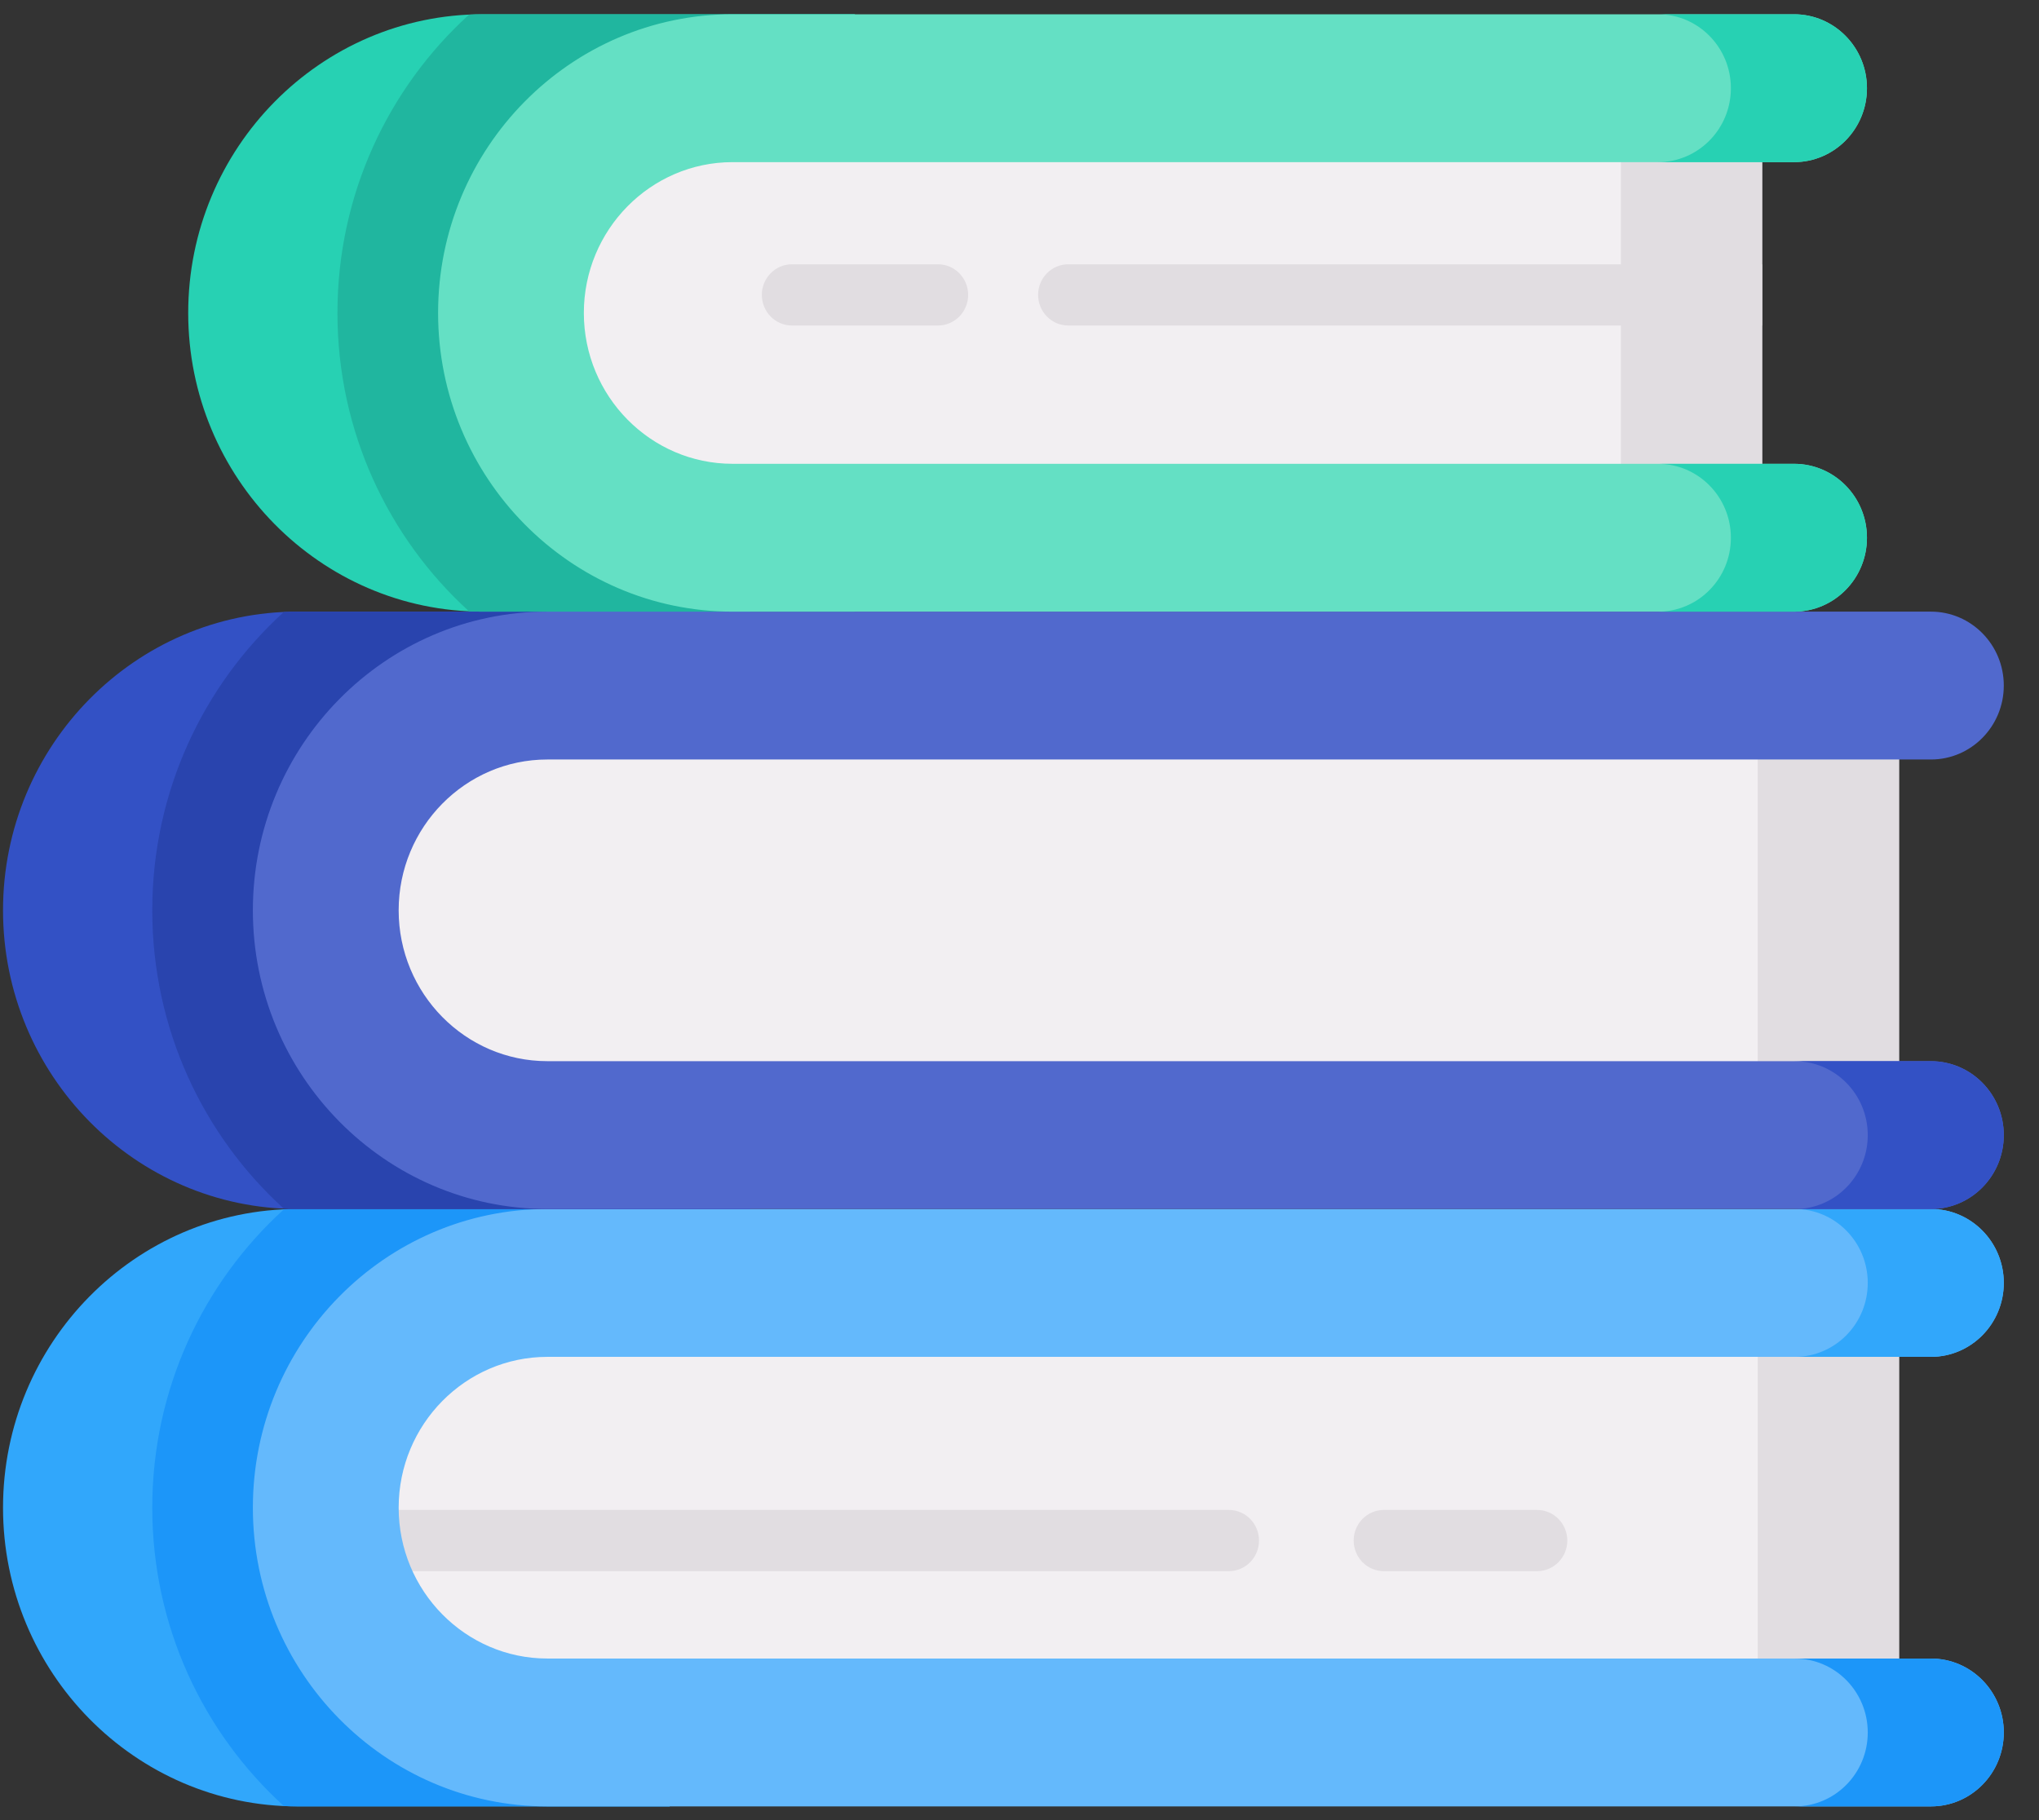 <svg width="56" height="50" viewBox="0 0 56 50" fill="none" xmlns="http://www.w3.org/2000/svg">
<rect x="0" y="0" width="56" height="50" fill="#333333" stroke="none"/>
<path d="M18.392 33.212H8.171C3.711 33.212 0.083 36.893 0.083 41.417C0.083 45.942 3.711 49.623 8.171 49.623H18.392V33.212Z" fill="#31A7FB"/>
<path d="M18.392 33.213V49.622H8.171C8.045 49.622 7.92 49.619 7.796 49.613C5.578 47.596 4.182 44.67 4.182 41.418C4.182 38.166 5.578 35.239 7.796 33.222C7.92 33.216 8.045 33.213 8.171 33.213H18.392Z" fill="#1C96F9"/>
<path d="M52.156 47.274H15.597C12.409 47.274 9.824 44.652 9.824 41.417C9.824 38.183 12.409 35.561 15.597 35.561H52.156V47.274Z" fill="#F2EFF2"/>
<path d="M42.215 43.161H38.007C37.549 43.161 37.178 42.785 37.178 42.32C37.178 41.856 37.549 41.479 38.007 41.479H42.215C42.673 41.479 43.045 41.856 43.045 42.32C43.045 42.785 42.673 43.161 42.215 43.161Z" fill="#E1DDE1"/>
<path d="M33.749 43.161H10.935C10.477 43.161 10.105 42.785 10.105 42.32C10.105 41.856 10.477 41.479 10.935 41.479H33.749C34.207 41.479 34.578 41.856 34.578 42.32C34.578 42.785 34.207 43.161 33.749 43.161Z" fill="#E1DDE1"/>
<path d="M48.276 35.561H52.156V47.275H48.276V35.561Z" fill="#E1DDE1"/>
<path d="M53.032 49.623H15.033C10.573 49.623 6.945 45.942 6.945 41.417C6.945 36.893 10.573 33.212 15.033 33.212H53.032C54.137 33.212 55.033 34.122 55.033 35.243C55.033 36.365 54.137 37.274 53.032 37.274H15.033C12.781 37.274 10.949 39.133 10.949 41.417C10.949 43.702 12.781 45.561 15.033 45.561H53.032C54.137 45.561 55.033 46.47 55.033 47.592C55.033 48.714 54.137 49.623 53.032 49.623Z" fill="#64B9FC"/>
<path d="M55.033 35.243C55.033 36.365 54.137 37.274 53.032 37.274H49.295C50.4 37.274 51.297 36.365 51.297 35.243C51.297 34.122 50.4 33.212 49.295 33.212H53.032C54.137 33.212 55.033 34.122 55.033 35.243Z" fill="#31A7FB"/>
<path d="M55.033 47.593C55.033 48.714 54.137 49.623 53.032 49.623H49.295C50.4 49.623 51.297 48.714 51.297 47.593C51.297 46.471 50.4 45.562 49.295 45.562H53.032C54.137 45.562 55.033 46.471 55.033 47.593Z" fill="#1C96F9"/>
<path d="M20.603 16.802H8.171C3.711 16.802 0.083 20.483 0.083 25.007C0.083 29.532 3.711 33.212 8.171 33.212H20.603V16.802Z" fill="#3351C5"/>
<path d="M20.603 16.802V33.213H8.171C8.045 33.213 7.92 33.21 7.796 33.204C5.578 31.188 4.182 28.26 4.182 25.008C4.182 21.756 5.578 18.828 7.796 16.811C7.92 16.806 8.045 16.803 8.171 16.803H20.603V16.802Z" fill="#2944AE"/>
<path d="M52.156 30.864H15.597C12.409 30.864 9.824 28.242 9.824 25.008C9.824 21.773 12.409 19.151 15.597 19.151H52.156V30.864Z" fill="#F2EFF2"/>
<path d="M48.275 19.152H52.155V30.865H48.275V19.152Z" fill="#E1DDE1"/>
<path d="M53.032 33.212H15.033C10.573 33.212 6.945 29.532 6.945 25.007C6.945 20.483 10.573 16.802 15.033 16.802H53.032C54.137 16.802 55.033 17.711 55.033 18.833C55.033 19.954 54.137 20.864 53.032 20.864H15.033C12.781 20.864 10.949 22.723 10.949 25.007C10.949 27.292 12.781 29.151 15.033 29.151H53.032C54.137 29.151 55.033 30.06 55.033 31.182C55.033 32.303 54.137 33.212 53.032 33.212Z" fill="#5169CD"/>
<path d="M55.033 31.183C55.033 32.304 54.137 33.214 53.032 33.214H49.295C50.4 33.214 51.297 32.304 51.297 31.183C51.297 30.061 50.4 29.152 49.295 29.152H53.032C54.137 29.152 55.033 30.061 55.033 31.183Z" fill="#3351C5"/>
<path d="M23.478 0.392H13.257C8.797 0.392 5.169 4.073 5.169 8.597C5.169 13.122 8.797 16.802 13.257 16.802H23.478V0.392Z" fill="#27D1B3"/>
<path d="M23.477 0.393V16.802H13.257C13.131 16.802 13.006 16.799 12.882 16.794C10.664 14.777 9.268 11.849 9.268 8.597C9.268 5.345 10.664 2.419 12.882 0.402C13.006 0.396 13.131 0.393 13.257 0.393H23.477V0.393Z" fill="#20B69F"/>
<path d="M48.396 14.454H20.683C17.495 14.454 14.91 11.832 14.91 8.597C14.91 5.363 17.495 2.741 20.683 2.741H48.396V14.454H48.396Z" fill="#F2EFF2"/>
<path d="M44.517 2.741H48.396V14.454H44.517V2.741Z" fill="#E1DDE1"/>
<path d="M49.273 16.802H20.12C15.66 16.802 12.032 13.122 12.032 8.597C12.032 4.073 15.66 0.392 20.12 0.392H49.273C50.379 0.392 51.275 1.302 51.275 2.423C51.275 3.545 50.379 4.454 49.273 4.454H20.12C17.868 4.454 16.035 6.313 16.035 8.597C16.035 10.882 17.868 12.741 20.12 12.741H49.273C50.379 12.741 51.275 13.65 51.275 14.772C51.275 15.893 50.379 16.802 49.273 16.802Z" fill="#64E0C4"/>
<path d="M51.275 2.423C51.275 3.545 50.378 4.454 49.273 4.454H45.536C46.641 4.454 47.538 3.545 47.538 2.423C47.538 1.302 46.641 0.392 45.536 0.392H49.273C50.378 0.392 51.275 1.302 51.275 2.423Z" fill="#27D1B3"/>
<path d="M51.275 14.773C51.275 15.894 50.378 16.803 49.273 16.803H45.536C46.641 16.803 47.538 15.894 47.538 14.773C47.538 13.651 46.641 12.742 45.536 12.742H49.273C50.378 12.742 51.275 13.65 51.275 14.773Z" fill="#27D1B3"/>
<path d="M48.396 8.942H29.34C28.882 8.942 28.511 8.565 28.511 8.101C28.511 7.636 28.882 7.26 29.34 7.26H48.396V8.942Z" fill="#E1DDE1"/>
<path d="M25.76 8.942H21.752C21.294 8.942 20.923 8.565 20.923 8.101C20.923 7.636 21.294 7.26 21.752 7.26H25.76C26.218 7.26 26.59 7.636 26.59 8.101C26.59 8.565 26.218 8.942 25.76 8.942Z" fill="#E1DDE1"/>
</svg>

